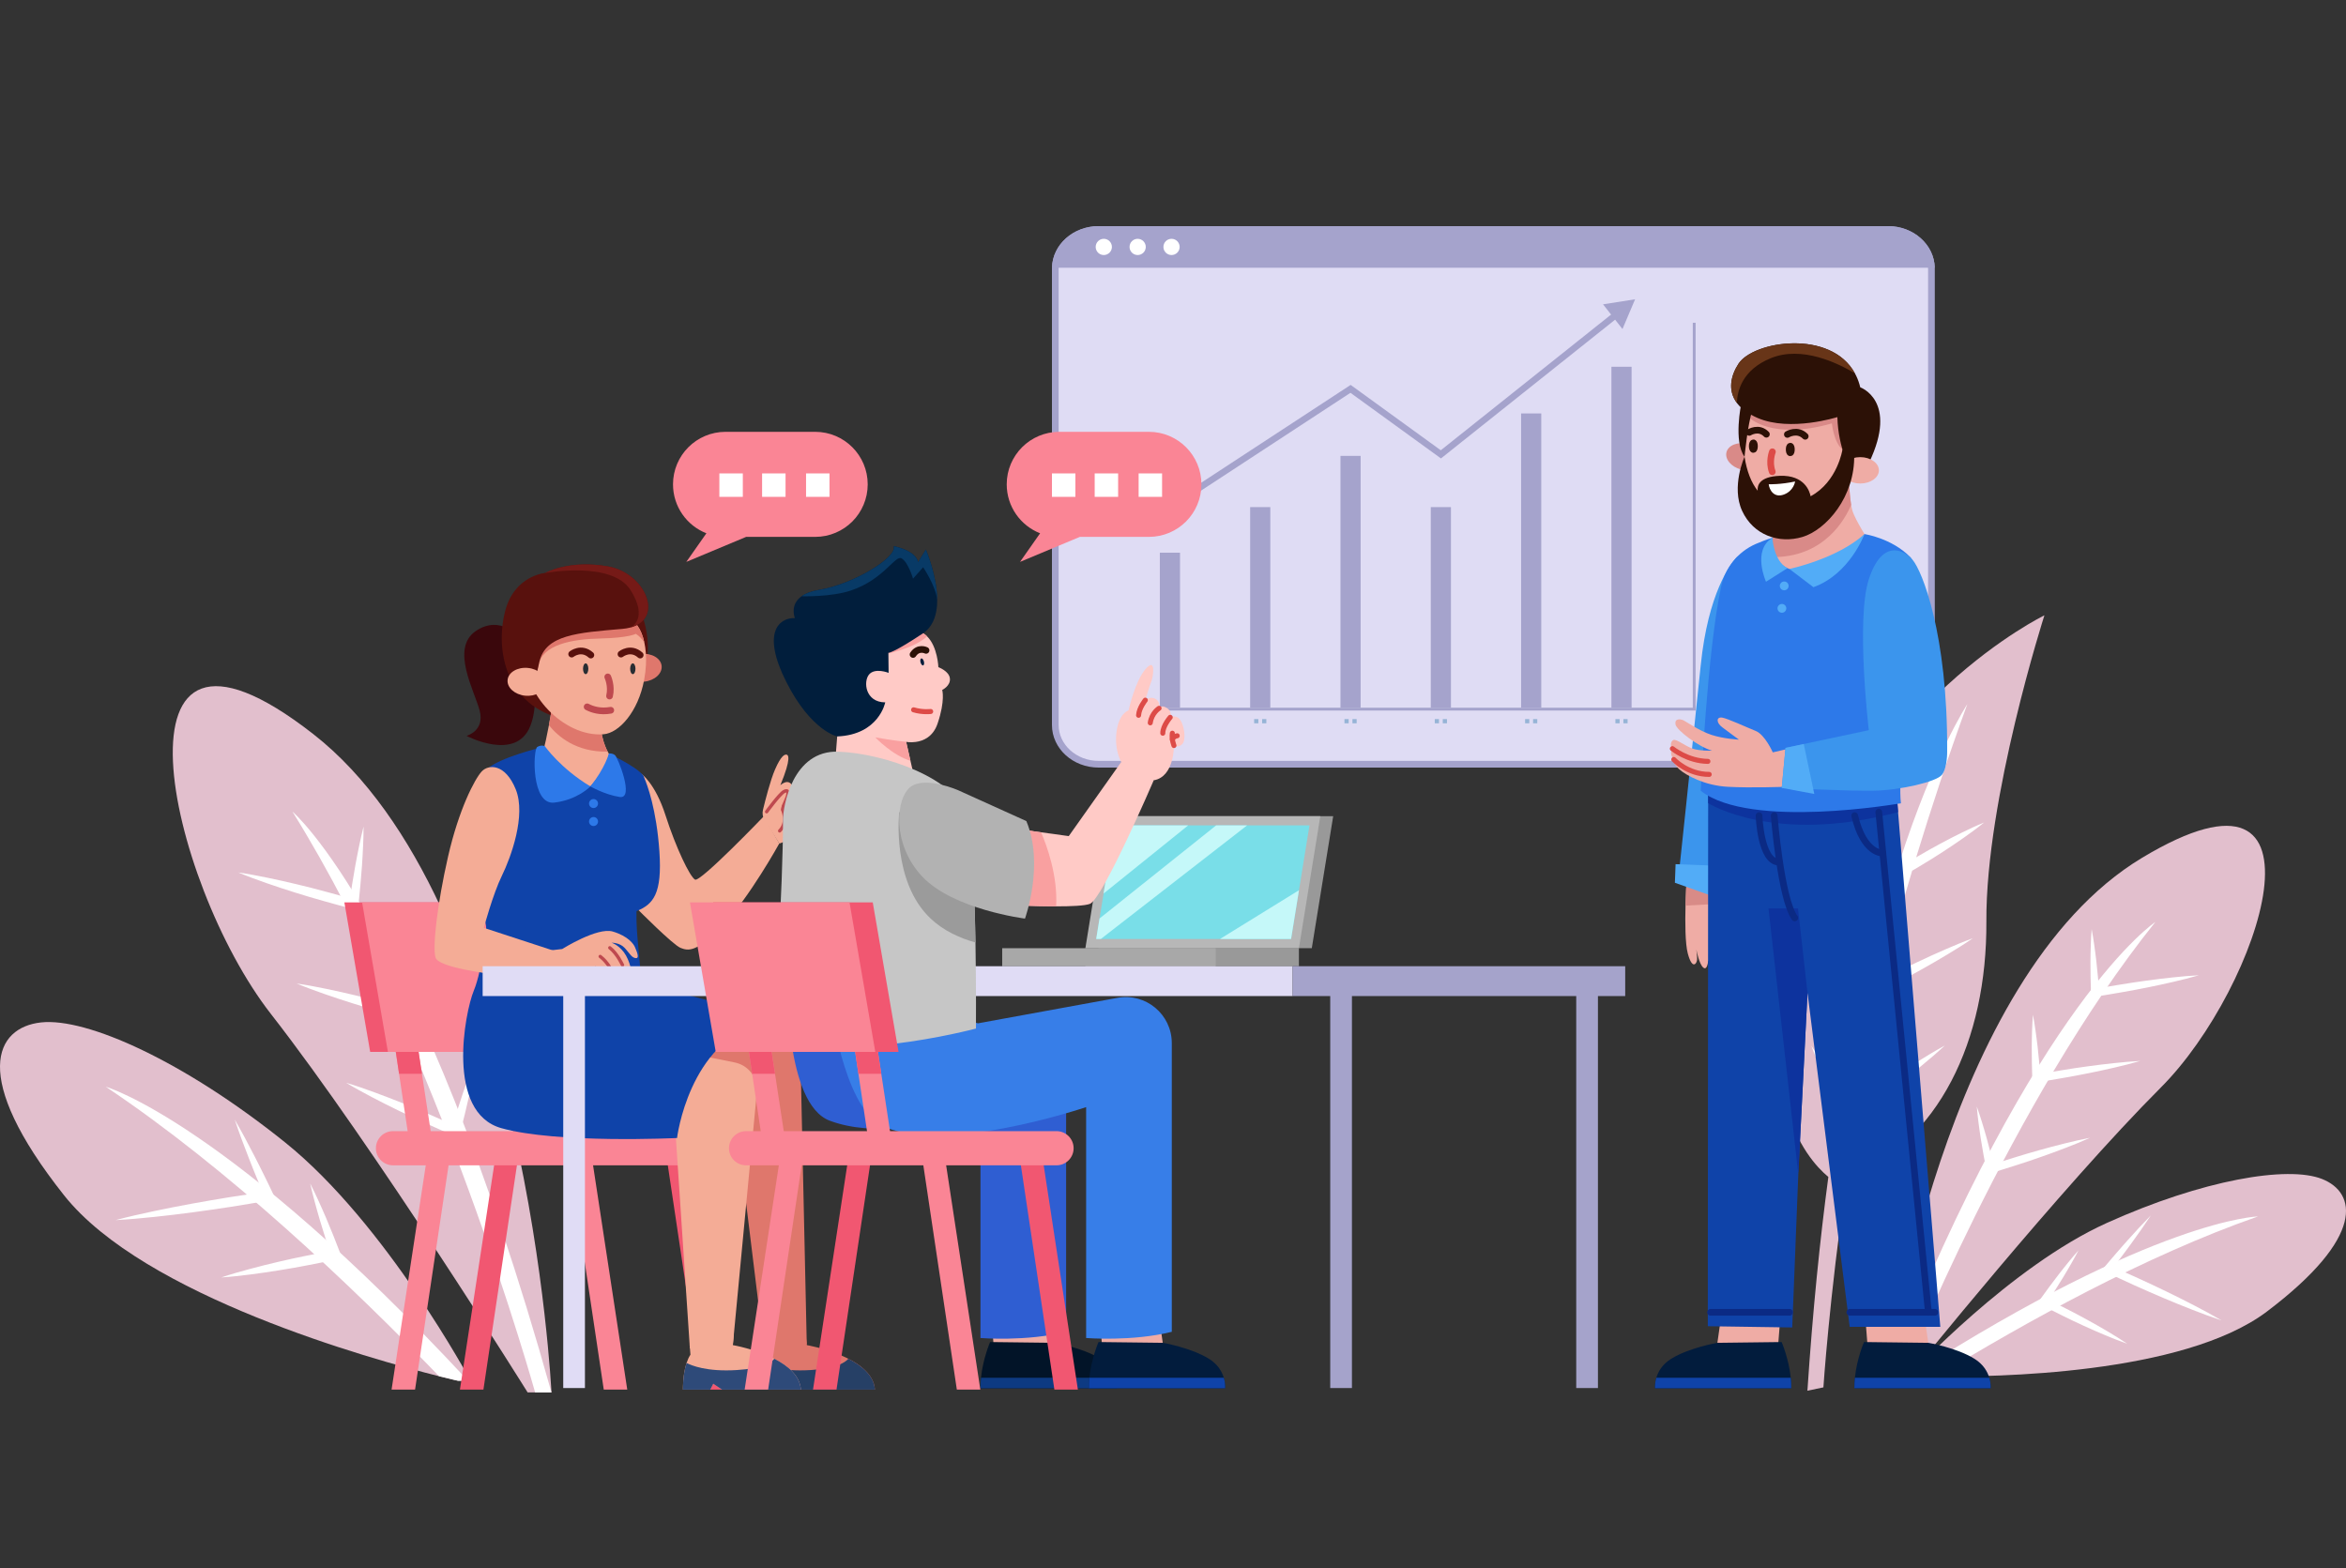 <svg width="350" height="234" viewBox="0 0 350 234" fill="none" xmlns="http://www.w3.org/2000/svg">
<rect x="0" y="0" width="350" height="234" fill="#333333" stroke="none"/>
<g clip-path="url(#clip0_53367_7425)">
<path d="M82.272 207.743C82.272 207.743 78.718 134.496 46.733 109.519C14.749 84.543 25.015 131.532 40.415 151.276C55.815 171.019 78.718 207.743 78.718 207.743H82.272Z" fill="#E2BFCD"/>
<path d="M43.62 121.074C43.62 121.074 62.504 137.131 82.272 207.743H79.836C79.836 207.743 65.464 156.178 43.62 121.074Z" fill="white"/>
<path d="M54.241 123.318C54.001 124.271 53.78 125.226 53.586 126.185C53.378 127.142 53.208 128.104 53.022 129.063C52.677 130.986 52.37 132.913 52.089 134.844L52.969 134.257C51.535 133.852 50.108 133.422 48.665 133.051L46.505 132.479L44.334 131.944C42.884 131.599 41.43 131.264 39.967 130.967C38.505 130.665 37.037 130.384 35.55 130.17C36.936 130.749 38.34 131.262 39.75 131.754C41.158 132.25 42.577 132.708 43.999 133.157L46.136 133.812L48.284 134.43C49.713 134.852 51.158 135.215 52.597 135.604L53.391 135.819L53.476 135.018C53.682 133.078 53.86 131.134 54.002 129.186C54.059 128.21 54.132 127.236 54.167 126.258C54.216 125.281 54.238 124.301 54.241 123.318Z" fill="white"/>
<path d="M62.946 139.883C62.706 140.836 62.485 141.791 62.29 142.75C62.083 143.707 61.912 144.668 61.726 145.628C61.381 147.551 61.074 149.478 60.794 151.408L61.673 150.822C60.239 150.417 58.812 149.986 57.369 149.616L55.209 149.044L53.038 148.509C51.588 148.163 50.135 147.829 48.671 147.532C47.209 147.23 45.741 146.949 44.254 146.735C45.64 147.314 47.044 147.827 48.454 148.318C49.862 148.815 51.281 149.273 52.703 149.721L54.841 150.376L56.988 150.995C58.417 151.417 59.862 151.78 61.301 152.169L62.096 152.384L62.18 151.582C62.386 149.642 62.565 147.699 62.706 145.751C62.763 144.775 62.836 143.801 62.871 142.823C62.921 141.846 62.943 140.865 62.946 139.883Z" fill="white"/>
<path d="M71.136 157.517C70.759 158.425 70.4 159.337 70.067 160.256C69.721 161.172 69.411 162.098 69.085 163.02C68.462 164.871 67.874 166.732 67.313 168.6L68.269 168.149C66.91 167.538 65.562 166.903 64.189 166.323L62.136 165.439L60.068 164.591C58.684 164.036 57.296 163.491 55.892 162.982C54.49 162.469 53.08 161.975 51.641 161.544C52.926 162.321 54.24 163.034 55.561 163.728C56.881 164.426 58.218 165.089 59.558 165.742L61.576 166.704L63.609 167.631C64.96 168.259 66.337 168.831 67.702 169.427L68.456 169.757L68.658 168.976C69.147 167.087 69.609 165.191 70.036 163.285C70.235 162.328 70.451 161.376 70.63 160.413C70.823 159.455 70.989 158.489 71.136 157.517Z" fill="white"/>
<path d="M9.534 178.308C21.469 193.387 55.469 202.813 65.502 205.327C67.292 205.773 68.321 206.001 68.321 206.001H70.198C70.198 206.001 57.657 182.602 42.554 170.458C27.451 158.32 12.94 151.804 6.128 152.542C-0.683 153.283 -4.535 160.537 9.534 178.308Z" fill="#E2BFCD"/>
<path d="M15.778 162.133C34.093 174.383 52.398 191.766 65.502 205.327C67.292 205.773 68.321 206.001 68.321 206.001H69.825C33.913 167.348 15.778 162.133 15.778 162.133Z" fill="white"/>
<path d="M35.022 167.045C35.685 169.027 36.411 170.981 37.174 172.918C37.544 173.891 37.947 174.85 38.335 175.816C38.72 176.783 39.139 177.734 39.54 178.694L40.044 177.762C38.128 178.012 36.221 178.318 34.311 178.608C32.406 178.925 30.498 179.23 28.599 179.588C27.648 179.756 26.699 179.935 25.751 180.128C24.803 180.313 23.855 180.501 22.91 180.708C21.017 181.106 19.13 181.538 17.253 182.036C19.192 181.931 21.121 181.761 23.044 181.556C24.006 181.461 24.966 181.349 25.926 181.232C26.887 181.123 27.845 181.001 28.802 180.868C30.718 180.623 32.627 180.325 34.538 180.04C36.444 179.727 38.352 179.431 40.253 179.078L41.129 178.915L40.757 178.146C40.304 177.21 39.869 176.265 39.398 175.337C38.932 174.407 38.481 173.469 37.997 172.547C37.05 170.693 36.069 168.854 35.022 167.045Z" fill="white"/>
<path d="M46.276 176.571C46.484 177.498 46.708 178.418 46.958 179.329C47.196 180.245 47.468 181.148 47.726 182.056L48.561 184.759L49.446 187.444L49.967 186.523C48.541 186.798 47.11 187.043 45.691 187.352L43.559 187.797L41.434 188.281C40.02 188.615 38.608 188.96 37.203 189.344C35.798 189.722 34.397 190.122 33.01 190.59C34.471 190.495 35.919 190.331 37.362 190.146C38.807 189.965 40.244 189.747 41.679 189.518L43.827 189.156L45.969 188.756C47.398 188.501 48.816 188.183 50.238 187.894L51.055 187.728L50.76 186.972L49.731 184.339L48.652 181.723C48.273 180.859 47.907 179.989 47.507 179.132C47.119 178.27 46.706 177.418 46.276 176.571Z" fill="white"/>
<path d="M305.007 91.806C305.007 91.806 278.619 104.559 268.717 136.393C260.587 162.527 269.367 172.768 272.772 175.597C271.528 184.883 270.448 195.458 269.649 207.49L272.034 206.99C272.034 206.99 272.89 193.88 275.476 175.93C289.263 170.381 296.449 155.254 296.348 137.497C296.242 119.118 305.007 91.806 305.007 91.806Z" fill="#E2BFCD"/>
<path d="M282.75 146.762L284.725 145.716L286.682 144.636C287.982 143.906 289.276 143.165 290.553 142.39C291.832 141.62 293.101 140.83 294.338 139.979C292.927 140.493 291.548 141.07 290.179 141.665C288.808 142.256 287.454 142.882 286.106 143.517L284.091 144.487L282.094 145.49C281.631 145.718 281.175 145.958 280.718 146.196C282.021 141.19 283.535 135.719 285.274 129.909C285.776 129.617 286.278 129.323 286.773 129.014L288.351 128.05L289.913 127.053C290.95 126.377 291.982 125.69 292.998 124.969C294.016 124.252 295.025 123.516 296.007 122.717C294.87 123.175 293.763 123.695 292.664 124.234C291.563 124.769 290.478 125.339 289.398 125.919L287.785 126.805L286.188 127.726C286.084 127.784 285.982 127.848 285.877 127.908C288.069 120.702 290.602 113.008 293.506 105.051C293.506 105.051 288.479 112.701 283.363 128.668C282.891 127.288 282.41 125.91 281.909 124.54C281.564 123.63 281.231 122.716 280.869 121.812C280.518 120.905 280.146 120.005 279.76 119.111C279.964 120.073 280.183 121.031 280.423 121.981C280.652 122.934 280.91 123.877 281.156 124.824C281.669 126.711 282.21 128.587 282.772 130.455L282.787 130.504C281.344 135.187 279.907 140.531 278.59 146.557C278.079 145.193 277.558 143.833 277.012 142.481C276.632 141.581 276.268 140.674 275.869 139.78C275.482 138.882 275.07 137.992 274.639 137.109C274.844 138.07 275.067 139.025 275.315 139.971C275.55 140.921 275.822 141.86 276.077 142.803C276.616 144.68 277.189 146.546 277.789 148.402L278.036 149.169C277.062 153.9 276.166 159.025 275.395 164.552C274.735 163.366 274.068 162.184 273.379 161.013C272.871 160.178 272.378 159.335 271.851 158.51C271.336 157.678 270.798 156.859 270.243 156.049C270.587 156.969 270.947 157.881 271.332 158.78C271.704 159.685 272.111 160.574 272.503 161.469C273.311 163.247 274.153 165.008 275.019 166.756L275.081 166.881C274.68 169.962 274.317 173.158 274.003 176.48C274.003 176.48 274.558 173.085 275.785 167.188L276.047 167.001C277.261 166.137 278.491 165.295 279.684 164.403L281.484 163.078L283.262 161.722C284.44 160.808 285.611 159.885 286.761 158.931C287.912 157.981 289.051 157.013 290.15 155.989C288.83 156.706 287.551 157.478 286.284 158.269C285.014 159.055 283.768 159.873 282.527 160.7L280.677 161.955L278.849 163.241C277.959 163.858 277.088 164.5 276.217 165.142C277.196 160.56 278.523 154.757 280.239 148.055C281.08 147.634 281.921 147.209 282.75 146.762Z" fill="white"/>
<path d="M281.797 204.957C281.797 204.957 289.756 145.909 319.576 127.981C349.395 110.053 337.254 147.361 322.387 162.242C307.521 177.122 284.927 205.212 284.927 205.212L281.797 204.957Z" fill="#E2BFCD"/>
<path d="M321.556 137.56C321.556 137.56 303.864 149.206 281.797 204.957L283.942 205.132C283.942 205.132 300.001 164.415 321.556 137.56Z" fill="white"/>
<path d="M312.053 138.615C312.201 139.404 312.333 140.193 312.441 140.984C312.561 141.773 312.647 142.564 312.748 143.354C312.925 144.936 313.069 146.518 313.188 148.101L312.452 147.563C313.742 147.338 315.027 147.092 316.323 146.895L318.263 146.587L320.21 146.309C321.51 146.134 322.812 145.967 324.121 145.831C325.429 145.692 326.741 145.57 328.064 145.503C326.805 145.873 325.535 146.187 324.261 146.484C322.987 146.784 321.707 147.054 320.425 147.315L318.499 147.692L316.567 148.039C315.28 148.278 313.983 148.468 312.69 148.68L311.976 148.797L311.954 148.142C311.901 146.557 311.872 144.971 311.875 143.383C311.89 142.589 311.89 141.795 311.924 141.001C311.946 140.206 311.991 139.411 312.053 138.615Z" fill="white"/>
<path d="M303.294 151.402C303.442 152.191 303.574 152.98 303.681 153.77C303.801 154.56 303.888 155.35 303.989 156.141C304.165 157.722 304.309 159.305 304.429 160.888L303.693 160.349C304.982 160.125 306.267 159.878 307.563 159.682L309.504 159.373L311.451 159.095C312.751 158.92 314.053 158.753 315.362 158.618C316.67 158.478 317.982 158.356 319.305 158.289C318.046 158.659 316.776 158.973 315.502 159.27C314.229 159.571 312.948 159.841 311.666 160.101L309.74 160.478L307.808 160.825C306.521 161.065 305.224 161.255 303.931 161.466L303.217 161.584L303.195 160.929C303.142 159.343 303.113 157.757 303.116 156.169C303.13 155.375 303.13 154.582 303.163 153.787C303.186 152.993 303.232 152.198 303.294 151.402Z" fill="white"/>
<path d="M294.917 165.092C295.19 165.854 295.446 166.617 295.679 167.386C295.924 168.152 296.135 168.925 296.361 169.694C296.788 171.237 297.183 172.786 297.555 174.339L296.742 173.906C297.979 173.509 299.208 173.091 300.456 172.72L302.322 172.152L304.2 171.613C305.456 171.263 306.714 170.922 307.984 170.61C309.253 170.295 310.529 169.997 311.824 169.751C310.641 170.288 309.437 170.771 308.226 171.238C307.017 171.708 305.797 172.149 304.573 172.581L302.732 173.216L300.88 173.821C299.648 174.232 298.399 174.597 297.157 174.981L296.471 175.194L296.344 174.548C296.038 172.984 295.756 171.416 295.505 169.842C295.393 169.053 295.266 168.266 295.172 167.474C295.065 166.683 294.983 165.889 294.917 165.092Z" fill="white"/>
<path d="M338.22 195.663C325.706 205.134 297.299 205.463 288.974 205.347C287.489 205.325 286.642 205.289 286.642 205.289L285.185 204.894C285.185 204.894 299.965 188.936 314.302 182.466C328.637 175.999 341.3 173.877 346.424 175.899C351.548 177.924 352.97 184.501 338.22 195.663Z" fill="#E2BFCD"/>
<path d="M336.869 181.49C320.018 187.368 302.066 197.329 288.974 205.347C287.489 205.325 286.642 205.289 286.642 205.289L285.476 204.972C321.676 181.814 336.869 181.49 336.869 181.49Z" fill="white"/>
<path d="M320.881 181.339C319.939 182.776 318.954 184.175 317.944 185.554C317.447 186.25 316.927 186.927 316.417 187.613C315.911 188.301 315.38 188.969 314.861 189.647L314.672 188.8C316.104 189.402 317.517 190.048 318.936 190.681C320.345 191.334 321.759 191.979 323.155 192.663C323.856 192.997 324.554 193.34 325.247 193.692C325.943 194.039 326.638 194.389 327.326 194.752C328.708 195.467 330.079 196.208 331.427 197C329.946 196.508 328.486 195.966 327.039 195.398C326.313 195.12 325.593 194.828 324.874 194.533C324.152 194.244 323.435 193.945 322.722 193.638C321.288 193.039 319.872 192.401 318.452 191.771C317.041 191.12 315.624 190.483 314.226 189.802L313.582 189.488L314.037 188.955C314.59 188.306 315.132 187.647 315.697 187.008C316.26 186.367 316.812 185.717 317.386 185.085C318.52 183.812 319.679 182.557 320.881 181.339Z" fill="white"/>
<path d="M310.096 186.541C309.735 187.233 309.362 187.918 308.971 188.589C308.589 189.267 308.183 189.927 307.786 190.595L306.555 192.568L305.289 194.516L305.083 193.674C306.13 194.192 307.187 194.689 308.221 195.233L309.779 196.037L311.322 196.869C312.347 197.432 313.368 198.005 314.374 198.605C315.382 199.202 316.383 199.815 317.358 200.48C316.245 200.096 315.157 199.66 314.078 199.209C312.996 198.762 311.929 198.286 310.866 197.801L309.277 197.06L307.702 196.291C306.649 195.787 305.618 195.236 304.577 194.706L303.979 194.403L304.371 193.864L305.737 191.988L307.139 190.136C307.62 189.529 308.091 188.915 308.587 188.317C309.075 187.713 309.579 187.123 310.096 186.541Z" fill="white"/>
<path d="M157.442 39.996L157.444 39.975L157.445 39.954C157.515 36.827 160.341 34.237 163.907 34.237H281.684C285.25 34.237 288.076 36.827 288.146 39.954L288.147 39.974L288.149 39.995C288.15 40.008 288.151 40.029 288.151 40.083V108.175C288.151 111.358 285.3 114.021 281.684 114.021H163.907C160.291 114.021 157.44 111.358 157.44 108.175V40.083C157.44 40.028 157.441 40.008 157.442 39.996Z" fill="#DFDCF4" stroke="#A5A3CC"/>
<path d="M176.045 82.461H173.036V105.589H176.045V82.461Z" fill="#A5A3CC"/>
<path d="M252.546 48.153V105.589H168.69V106.011H252.546H252.968V48.153H252.546Z" fill="#A5A3CC"/>
<path d="M243.417 54.719H240.408V105.589H243.417V54.719Z" fill="#A5A3CC"/>
<path d="M229.942 61.684H226.933V105.588H229.942V61.684Z" fill="#A5A3CC"/>
<path d="M216.468 75.658H213.459V105.589H216.468V75.658Z" fill="#A5A3CC"/>
<path d="M202.994 68.016H199.985V105.589H202.994V68.016Z" fill="#A5A3CC"/>
<path d="M189.519 75.658H186.51V105.589H189.519V75.658Z" fill="#A5A3CC"/>
<path d="M174.806 76.064L174.274 75.252L201.504 57.427L214.95 67.178L241.61 45.935L242.215 46.694L214.977 68.397L201.475 58.606L174.806 76.064Z" fill="#A5A3CC"/>
<path d="M239.158 45.405L242.057 49.089L243.941 44.651L239.158 45.405Z" fill="#A5A3CC"/>
<path d="M187.733 107.286H187.106V107.913H187.733V107.286Z" fill="#96B4D6"/>
<path d="M188.924 107.286H188.297V107.913H188.924V107.286Z" fill="#96B4D6"/>
<path d="M201.208 107.286H200.58V107.913H201.208V107.286Z" fill="#96B4D6"/>
<path d="M202.398 107.286H201.771V107.913H202.398V107.286Z" fill="#96B4D6"/>
<path d="M214.682 107.286H214.054V107.913H214.682V107.286Z" fill="#96B4D6"/>
<path d="M215.873 107.286H215.245V107.913H215.873V107.286Z" fill="#96B4D6"/>
<path d="M228.156 107.286H227.529V107.913H228.156V107.286Z" fill="#96B4D6"/>
<path d="M229.347 107.286H228.72V107.913H229.347V107.286Z" fill="#96B4D6"/>
<path d="M241.631 107.286H241.003V107.913H241.631V107.286Z" fill="#96B4D6"/>
<path d="M242.822 107.286H242.194V107.913H242.822V107.286Z" fill="#96B4D6"/>
<path d="M288.646 39.943H156.945C157.022 36.503 160.113 33.737 163.907 33.737H281.684C285.478 33.737 288.568 36.503 288.646 39.943Z" fill="#A5A3CC"/>
<path d="M165.885 36.84C165.885 37.509 165.343 38.05 164.675 38.05C164.006 38.05 163.465 37.509 163.465 36.84C163.465 36.172 164.006 35.63 164.675 35.63C165.343 35.63 165.885 36.172 165.885 36.84Z" fill="white"/>
<path d="M170.938 36.84C170.938 37.509 170.396 38.05 169.728 38.05C169.06 38.05 168.518 37.509 168.518 36.84C168.518 36.172 169.06 35.63 169.728 35.63C170.396 35.63 170.938 36.172 170.938 36.84Z" fill="white"/>
<path d="M175.991 36.84C175.991 37.509 175.449 38.05 174.781 38.05C174.113 38.05 173.571 37.509 173.571 36.84C173.571 36.172 174.113 35.63 174.781 35.63C175.449 35.63 175.991 36.172 175.991 36.84Z" fill="white"/>
<path d="M279.085 81.156C279.085 81.156 272.982 88.636 267.711 86.737C265.376 85.895 264.49 84.453 264.222 83.111C263.893 81.421 264.545 79.883 264.545 79.883L265.912 79.467L267.255 75.902L273.745 71.747C274.37 71.901 275.164 72.121 275.861 72.317C275.93 73.282 276.032 74.443 276.173 75.319C276.225 75.627 276.28 75.902 276.342 76.122C276.761 77.615 279.085 81.156 279.085 81.156Z" fill="#EFACA5"/>
<path d="M276.173 75.318C275.332 77.344 272.179 83.279 264.222 83.11C263.893 81.42 264.545 79.882 264.545 79.882L265.912 79.466L267.255 75.902L273.745 71.746C274.37 71.9 275.164 72.121 275.861 72.316C275.93 73.282 276.032 74.443 276.173 75.318Z" fill="#D98A88"/>
<path d="M262.964 68.819C262.701 69.873 261.281 70.427 259.792 70.055C258.304 69.684 257.31 68.528 257.573 67.473C257.837 66.418 259.257 65.865 260.746 66.236C262.235 66.608 263.228 67.764 262.964 68.819Z" fill="#D98A88"/>
<path d="M277.522 67.45C277.266 72.762 272.418 77.047 267.596 77.023C262.773 76.998 260.029 72.671 260.285 67.36C260.542 62.048 260.269 57.787 269.254 57.787C274.076 57.787 277.778 62.138 277.522 67.45Z" fill="#EFACA5"/>
<path d="M264.422 67.405C264.422 67.405 263.848 68.9 264.403 70.381" stroke="#DD4B47" stroke-miterlimit="10" stroke-linecap="round"/>
<path d="M267.254 67.062C267.254 67.337 267.181 67.56 267.092 67.56C267.003 67.56 266.93 67.338 266.93 67.062C266.93 66.787 267.002 66.564 267.092 66.564C267.181 66.564 267.254 66.787 267.254 67.062Z" stroke="#2C1106" stroke-miterlimit="10" stroke-linecap="round"/>
<path d="M261.746 66.564C261.746 66.839 261.674 67.062 261.584 67.062C261.495 67.062 261.422 66.839 261.422 66.564C261.422 66.29 261.495 66.067 261.584 66.067C261.674 66.067 261.746 66.29 261.746 66.564Z" stroke="#2C1106" stroke-miterlimit="10" stroke-linecap="round"/>
<path d="M260.888 62.242C260.888 62.242 264.222 65.761 273.297 63.168C273.297 63.168 273.587 66.024 274.878 67.062C276.168 68.099 279.56 60.931 274.878 59.792C270.195 58.654 266.513 58.723 265.957 58.792C265.402 58.861 264.219 59 263.526 59.278C262.832 59.556 260.477 61.403 260.477 61.403L260.888 62.242Z" fill="#D98A88"/>
<path d="M259.776 60.251C259.776 60.251 258.587 65.854 260.269 68.146C260.269 68.146 260.702 63.492 261.443 61.131C262.184 58.769 259.776 60.251 259.776 60.251Z" fill="#2C1106"/>
<path d="M278.854 69.007L276.096 69.972C276.096 69.972 274.257 67.09 274.118 62.23C274.118 62.23 267.104 64.456 262.244 62.37C260.798 61.75 259.816 61.006 259.192 60.206C259.171 60.18 259.15 60.149 259.13 60.123C257.714 58.238 258.226 56.027 259.362 54.276C261.583 50.847 273.142 49.081 276.742 55.712C276.803 55.826 276.86 55.94 276.917 56.053C277.175 56.58 277.382 57.158 277.532 57.788C277.532 57.788 283.254 59.787 278.854 69.007Z" fill="#2C1106"/>
<path d="M276.742 55.712C274.231 54.189 268.814 51.529 264.16 53.45C259.961 55.18 259.181 58.264 259.13 60.123C257.714 58.238 258.226 56.027 259.362 54.276C261.583 50.847 273.142 49.081 276.742 55.712Z" fill="#683518"/>
<path d="M280.313 70.171C280.313 71.258 279.069 72.139 277.535 72.139C276 72.139 274.757 71.258 274.757 70.171C274.757 69.085 276.001 68.203 277.535 68.203C279.069 68.203 280.313 69.084 280.313 70.171Z" fill="#EFACA5"/>
<path d="M260.974 64.509C260.974 64.509 262.393 63.606 263.526 64.787" stroke="#2C1106" stroke-miterlimit="10" stroke-linecap="round"/>
<path d="M266.659 64.813C266.659 64.813 268.138 63.91 269.321 65.091" stroke="#2C1106" stroke-miterlimit="10" stroke-linecap="round"/>
<path d="M276.627 67.797L274.878 67.062C274.878 67.062 274.154 71.875 270.124 74.041C269.994 73.358 269.262 70.849 265.528 70.991C262.455 71.107 262.15 72.449 262.229 73.213C261.28 72.026 260.606 70.323 260.267 68.147C260.267 68.147 258.244 72.615 259.91 76.224C261.579 79.837 265.384 81.156 268.897 80.115C272.413 79.075 276.793 74.129 276.627 67.797Z" fill="#2C1106"/>
<path d="M263.875 72.253C263.875 72.253 265.681 72.299 267.811 71.836C267.811 71.836 267.626 73.225 266.144 73.781C264.662 74.337 263.968 73.087 263.875 72.253Z" fill="white"/>
<path d="M255.847 143.505C255.479 144.38 254.848 143.323 254.848 143.323C254.848 143.323 254.717 144.916 254.085 144.336C253.505 143.801 253.13 141.946 253.076 141.661C253.096 141.829 253.192 142.536 253.192 143.09C253.192 143.725 252.492 144.837 251.802 142.255C251.406 140.775 251.396 137.578 251.462 135.112C251.506 133.271 251.595 131.839 251.595 131.839L255.116 132.018L255.391 132.032C255.39 132.031 256.214 142.629 255.847 143.505Z" fill="#EFACA5"/>
<path d="M255.555 134.892L251.461 135.112C251.506 133.271 251.595 131.839 251.595 131.839L255.115 132.017C255.325 133.374 255.555 134.892 255.555 134.892Z" fill="#D88B87"/>
<path d="M259.251 82.982C259.251 82.982 259.173 83.053 259.034 83.206C258.151 84.182 254.831 88.498 253.734 99.239C252.465 111.672 250.323 131.745 250.323 131.745L255.787 133.504L259.251 82.982Z" fill="#3B95ED"/>
<path d="M249.877 131.706L249.981 128.93L257.591 129.227L255.53 133.715L249.877 131.706Z" fill="#52ACF7"/>
<path d="M278.321 197.01L278.598 200.483H287.697L287.141 196.594L278.321 197.01Z" fill="#EFACA5"/>
<path d="M296.982 207.127H276.655C276.648 206.598 276.676 206.069 276.731 205.554C277.026 202.69 278.09 200.228 278.09 200.228L287.696 200.345C287.696 200.345 291.889 201.063 294.574 202.728C295.917 203.563 296.518 204.665 296.786 205.554C297.051 206.444 296.982 207.127 296.982 207.127Z" fill="#021C3D"/>
<path d="M296.982 207.127H276.655C276.648 206.598 276.676 206.069 276.731 205.554H296.787C297.051 206.444 296.982 207.127 296.982 207.127Z" fill="#0F43A9"/>
<path d="M265.573 197.01L265.296 200.483H256.197L256.753 196.594L265.573 197.01Z" fill="#EFACA5"/>
<path d="M246.912 207.127H267.239C267.246 206.598 267.219 206.069 267.164 205.554C266.868 202.69 265.804 200.228 265.804 200.228L256.198 200.345C256.198 200.345 252.005 201.063 249.319 202.728C247.977 203.563 247.376 204.665 247.108 205.554C246.843 206.444 246.912 207.127 246.912 207.127Z" fill="#021C3D"/>
<path d="M246.912 207.127H267.239C267.246 206.598 267.219 206.069 267.164 205.554H247.108C246.843 206.444 246.912 207.127 246.912 207.127Z" fill="#0F43A9"/>
<path d="M289.474 197.96H275.954L269.663 148.138L268.3 174.959L267.384 198.053L254.787 197.867L254.844 115.54L282.905 117.473L283.173 121.162L289.474 197.96Z" fill="#0F43A9"/>
<path d="M283.173 121.162C264.625 126.09 254.844 119.826 254.844 119.826V115.54L282.905 117.473L283.173 121.162Z" fill="#0D339E"/>
<path d="M269.663 148.138L268.299 174.958L268.244 174.808L263.845 135.541H268.244L269.663 148.138Z" fill="#0D339E"/>
<path d="M264.69 121.691C264.69 121.691 265.683 134.121 267.76 136.952" stroke="#0B2A84" stroke-miterlimit="10" stroke-linecap="round" stroke-linejoin="round"/>
<path d="M262.432 121.691C262.432 121.691 262.654 128.678 265.433 128.616" stroke="#0B2A84" stroke-miterlimit="10" stroke-linecap="round" stroke-linejoin="round"/>
<path d="M280.297 121.161L287.697 195.791" stroke="#0B2A84" stroke-miterlimit="10" stroke-linecap="round" stroke-linejoin="round"/>
<path d="M280.904 127.276C280.904 127.276 278.054 127.47 276.7 121.691" stroke="#0B2A84" stroke-miterlimit="10" stroke-linecap="round" stroke-linejoin="round"/>
<path d="M275.976 195.791H288.661" stroke="#0B2A84" stroke-miterlimit="10" stroke-linecap="round" stroke-linejoin="round"/>
<path d="M266.983 195.791H255.202" stroke="#0B2A84" stroke-miterlimit="10" stroke-linecap="round" stroke-linejoin="round"/>
<path d="M278.159 79.68C278.159 79.68 282.211 80.278 284.99 83.114C287.768 85.95 282.767 112.899 283.6 119.844C283.6 119.844 261.096 123.81 253.734 117.976C253.734 117.976 254.692 97.19 256.782 87.488C257.388 84.677 259.298 82.315 261.932 81.162C262.693 80.829 263.536 80.504 264.422 80.233C264.422 80.233 263.979 84.596 267.938 85.116C271.897 85.638 277.233 81.626 278.159 79.68Z" fill="#2D79E9"/>
<path d="M266.78 111.72L264.481 112.25C264.481 112.25 263.324 109.611 261.934 109.055C260.545 108.5 257.767 107.203 256.934 107.064C256.1 106.925 255.961 107.759 256.934 108.5C257.906 109.24 259.434 110.352 259.434 110.352C259.434 110.352 257.212 110.244 255.359 109.649C253.507 109.055 251.377 107.527 251.03 107.411C250.683 107.296 249.826 107.157 249.965 108.06C250.104 108.962 253.507 111.463 255.406 111.995C255.406 111.995 253.553 112.065 252.465 111.671C251.377 111.277 250.104 110.236 249.664 110.398C249.224 110.56 249.155 111.37 249.502 111.694C249.502 111.694 248.946 112.389 249.71 113.315C249.71 113.315 249.525 113.894 250.521 114.773C251.516 115.653 254.282 117.204 257.784 117.389C261.287 117.575 266.287 117.389 266.287 117.389L266.78 111.72Z" fill="#EFACA5"/>
<path d="M254.803 113.594C251.782 113.559 249.502 111.695 249.502 111.695" stroke="#DD4B47" stroke-width="0.75" stroke-miterlimit="10" stroke-linecap="round"/>
<path d="M249.71 113.316C249.71 113.316 251.758 115.538 255 115.538" stroke="#DD4B47" stroke-width="0.75" stroke-miterlimit="10" stroke-linecap="round"/>
<path d="M278.806 86.436C280.751 80.463 283.946 81.921 285.335 83.519C286.724 85.116 290.591 94.516 290.498 112.112C290.498 112.112 290.544 114.566 289.711 115.608C288.877 116.65 283.46 117.9 279.57 117.969C275.681 118.039 265.818 117.552 265.818 117.552L266.383 111.58L278.806 108.94C278.806 108.94 276.862 92.41 278.806 86.436Z" fill="#3B95ED"/>
<path d="M266.384 111.58L269.101 111.003L270.673 118.455L265.818 117.552L266.384 111.58Z" fill="#52ACF7"/>
<path d="M278.159 79.68C278.159 79.68 275.991 85.659 270.543 87.604L266.96 84.883C266.96 84.883 274.078 83.393 278.159 79.68Z" fill="#52ACF7"/>
<path d="M266.675 84.768L263.471 86.791C263.471 86.791 261.35 82.111 264.422 80.232C264.422 80.232 264.596 83.718 266.675 84.768Z" fill="#52ACF7"/>
<path d="M266.187 88.069C266.549 88.069 266.843 87.775 266.843 87.412C266.843 87.05 266.549 86.757 266.187 86.757C265.825 86.757 265.531 87.05 265.531 87.412C265.531 87.775 265.825 88.069 266.187 88.069Z" fill="#52ACF7"/>
<path d="M265.843 91.419C266.205 91.419 266.499 91.126 266.499 90.764C266.499 90.401 266.205 90.108 265.843 90.108C265.481 90.108 265.187 90.401 265.187 90.764C265.187 91.126 265.481 91.419 265.843 91.419Z" fill="#52ACF7"/>
<path d="M67.129 172.48L61.923 207.325H58.418L63.73 172.48H67.129Z" fill="#FA8595"/>
<path d="M64.505 170.409H61.062L59.537 160.209L58.974 156.44H62.374L62.949 160.209L64.505 170.409Z" fill="#FA8595"/>
<path d="M80.358 170.409H76.919L75.394 160.209L74.83 156.44H78.23L78.805 160.209L80.358 170.409Z" fill="#FA8595"/>
<path d="M77.327 172.48L72.122 207.325H68.616L73.928 172.48H77.327Z" fill="#F15771"/>
<path d="M99.424 172.48L104.629 207.325H108.135L102.823 172.48H99.424Z" fill="#F15771"/>
<path d="M84.87 172.48L90.075 207.325H93.581L88.269 172.48H84.87Z" fill="#FA8595"/>
<path d="M62.374 156.44L62.949 160.209H59.537L58.974 156.44H62.374Z" fill="#F15771"/>
<path d="M78.805 160.209H75.394L74.83 156.44H78.23L78.805 160.209Z" fill="#F15771"/>
<path d="M75.186 134.638H51.378L55.227 156.941H79.035L75.186 134.638Z" fill="#F15771"/>
<path d="M77.831 134.638H54.023L57.872 156.941H81.68L77.831 134.638Z" fill="#FA8595"/>
<path d="M104.948 173.861H58.63C57.222 173.861 56.081 172.72 56.081 171.312C56.081 169.904 57.222 168.763 58.63 168.763H104.948C106.356 168.763 107.497 169.904 107.497 171.312C107.497 172.72 106.356 173.861 104.948 173.861Z" fill="#FA8595"/>
<path d="M77.78 95.203C77.78 95.203 74.67 91.566 70.939 94.177C67.208 96.787 70.762 102.995 71.561 106.02C72.361 109.046 69.607 109.787 69.607 109.787C69.607 109.787 76.981 113.693 79.112 108.326C81.245 102.958 77.78 95.203 77.78 95.203Z" fill="#3A070C"/>
<path d="M82.958 86.273L81.337 85.491C81.337 85.491 76.744 85.839 75.365 91.173C73.795 97.247 75.651 105.427 84.039 107.253C94.028 109.426 98.613 100.065 95.88 92.003C95.671 91.386 95.482 91.487 95.482 91.487L82.958 86.273Z" fill="#58110D"/>
<path d="M88.135 119.452C90.998 117.89 91.436 114.245 91.436 114.245L90.826 112.42C90.826 112.42 90.762 112.326 90.659 112.137C90.256 111.381 89.264 109.127 89.612 105.646C90.045 101.306 82.58 104.259 82.58 104.259C82.58 104.259 82.27 106.191 81.893 108.196C81.605 109.72 81.279 111.286 81.017 112.072C80.407 113.897 85.271 121.015 88.135 119.452Z" fill="#F4AC96"/>
<path d="M81.893 108.196C83.194 109.819 85.928 112.248 90.659 112.137C90.256 111.381 89.264 109.127 89.612 105.646C90.045 101.306 82.58 104.259 82.58 104.259C82.58 104.259 82.27 106.192 81.893 108.196Z" fill="#DF776C"/>
<path d="M98.71 99.357C98.823 100.5 97.647 101.551 96.085 101.705C94.522 101.86 93.163 101.058 93.051 99.916C92.938 98.773 94.113 97.722 95.676 97.567C97.238 97.413 98.597 98.214 98.71 99.357Z" fill="#DF776C"/>
<path d="M90.013 109.553C92.378 109.381 95.216 106.153 96.096 101.464C96.242 100.692 96.332 99.936 96.367 99.21C96.367 99.21 96.367 99.206 96.371 99.206C96.431 97.979 96.345 96.837 96.126 95.841C95.697 93.857 94.756 92.466 93.464 92.179C87.359 90.826 83.65 91.582 81.452 93.385C79.907 94.652 79.108 96.433 78.743 98.369C77.864 103.057 83.921 109.999 90.013 109.553Z" fill="#F4AC96"/>
<path d="M80.362 99.21C80.894 96.201 85.303 95.347 89.557 95.261C93.812 95.171 94.851 94.566 94.851 94.566C95.344 94.849 95.774 95.334 96.126 95.841C95.697 93.858 94.756 92.467 93.464 92.179C87.359 90.827 83.65 91.583 81.452 93.386C79.615 96.828 80.006 101.241 80.362 99.21Z" fill="#DF776C"/>
<path d="M78.628 101.861L78.672 101.883C78.672 101.883 78.633 101.961 78.628 101.861Z" fill="#58110D"/>
<path d="M94.027 93.628C94.016 93.633 94.01 93.633 94.01 93.633C93.66 93.728 93.276 93.789 92.853 93.828C86.143 94.406 81.396 94.696 80.467 98.746C79.883 101.317 79.783 102.023 79.788 102.196L76.995 100.833C76.995 100.833 75.004 97.648 75.955 91.174C76.683 86.219 81.335 85.493 81.335 85.493L81.341 85.487C81.508 85.393 84.952 83.495 90.716 84.508C96.242 85.482 99.179 92.292 94.027 93.628Z" fill="#58110D"/>
<path d="M75.729 101.445C75.616 102.588 76.792 103.639 78.354 103.793C79.917 103.948 81.276 103.146 81.388 102.004C81.501 100.861 80.325 99.81 78.762 99.655C77.2 99.501 75.842 100.302 75.729 101.445Z" fill="#F4AC96"/>
<path d="M90.673 100.993C90.673 100.993 91.303 102.33 90.939 103.848" stroke="#BE494F" stroke-miterlimit="10" stroke-linecap="round"/>
<path d="M92.646 97.587C92.646 97.587 94.079 96.45 95.51 97.73" stroke="#58110D" stroke-miterlimit="10" stroke-linecap="round"/>
<path d="M85.288 97.587C85.288 97.587 86.72 96.45 88.151 97.73" stroke="#58110D" stroke-miterlimit="10" stroke-linecap="round"/>
<path d="M87.775 99.777C87.775 100.222 87.597 100.582 87.378 100.582C87.158 100.582 86.981 100.221 86.981 99.777C86.981 99.332 87.158 98.972 87.378 98.972C87.597 98.972 87.775 99.332 87.775 99.777Z" fill="#282D33"/>
<path d="M94.807 99.777C94.807 100.222 94.629 100.582 94.41 100.582C94.191 100.582 94.013 100.221 94.013 99.777C94.013 99.332 94.19 98.972 94.41 98.972C94.629 98.972 94.807 99.332 94.807 99.777Z" fill="#282D33"/>
<path d="M87.597 105.459C88.345 105.853 89.547 106.247 91.119 105.968" stroke="#BE494F" stroke-miterlimit="10" stroke-linecap="round"/>
<path d="M94.027 93.628C94.238 93.527 96.742 92.293 94.077 88.047C91.295 83.624 81.336 85.493 81.336 85.493L81.341 85.487C81.508 85.393 84.953 83.495 90.716 84.508C96.242 85.482 99.179 92.292 94.027 93.628Z" fill="#751A17"/>
<path d="M103.278 162.427L109.332 163.375L113.958 201.05L120.36 200.53L119.399 156.711C119.335 154.85 118.064 153.25 116.265 152.767L107.117 150.311L103.278 162.427Z" fill="#DF776C"/>
<path d="M120.194 199.17L120.379 200.687C120.379 200.687 130.198 202.371 130.529 207.325H118.767L117.455 206.45L117.019 207.325H112.939C112.939 207.325 112.866 203.844 114.067 202.059L113.903 200.604L120.194 199.17Z" fill="#DF776C"/>
<path d="M130.529 207.327H118.766L117.453 206.448L117.014 207.327H112.936C112.936 207.327 112.88 205.135 113.476 203.344C114.171 203.716 116.469 204.684 120.959 204.406C124.765 204.178 126.106 203.266 126.568 202.721C128.604 203.766 130.39 205.257 130.529 207.327Z" fill="#264066"/>
<path d="M99.435 169.5H100.817L102.922 201.178L109.333 200.686L112.936 162.683C112.991 160.674 111.593 158.916 109.622 158.517L101.83 156.941L99.435 169.5Z" fill="#F4AC96"/>
<path d="M119.484 207.327H107.722L106.409 206.448L105.969 207.327H101.891C101.891 207.327 101.835 205.135 102.431 203.344C102.581 202.898 102.77 202.47 103.009 202.114L102.887 200.623L109.486 199.093L109.33 200.684C109.33 200.684 112.674 201.258 115.522 202.721C117.559 203.766 119.345 205.257 119.484 207.327Z" fill="#F4AC96"/>
<path d="M119.484 207.328H107.722L106.409 206.449L105.969 207.328H101.891C101.891 207.328 101.835 205.135 102.431 203.344C103.126 203.717 105.424 204.685 109.914 204.407C113.72 204.179 115.061 203.266 115.523 202.721C117.559 203.767 119.345 205.258 119.484 207.328Z" fill="#2E4A79"/>
<path d="M95.666 115.437C95.666 115.437 97.738 116.819 99.292 121.653C100.846 126.488 102.918 130.805 103.695 131.236C104.472 131.668 113.93 121.81 113.93 121.81L116.258 125.847C116.258 125.847 111.81 133.912 107.839 138.056C103.868 142.201 102.659 141.855 101.537 141.423C100.415 140.992 95.151 135.68 95.151 135.68L95.666 115.437Z" fill="#F4AC96"/>
<path d="M114.066 122.341C113.787 121.895 113.7 121.357 113.823 120.845C114.168 119.411 114.929 116.413 115.626 114.808C116.563 112.65 117.084 112.56 117.334 112.586C117.585 112.612 118.13 113.016 116.419 117.156C116.419 117.156 117.662 115.959 118.259 117.352C118.259 117.352 119.425 117.092 119.717 118.457C119.717 118.457 121.091 119.305 120.764 120.962C120.437 122.619 119.406 121.703 119.406 121.703C119.406 121.703 119.929 123.608 118.262 124.748C116.596 125.889 116.258 125.847 116.258 125.847L114.066 122.341Z" fill="#F4AC96"/>
<path d="M114.373 121.107C114.373 121.107 116.285 118.491 116.957 118.103C117.629 117.715 117.759 118.298 117.27 119.346C116.781 120.394 116.75 120.787 116.75 120.787C116.75 120.787 117.653 122.615 116.317 123.966" stroke="#BE494F" stroke-width="0.5" stroke-miterlimit="10" stroke-linecap="round"/>
<path d="M118.458 117.693C118.458 117.693 118.517 120.036 117.822 120.773C117.127 121.51 116.87 120.594 116.895 120.252" stroke="#BE494F" stroke-width="0.5" stroke-miterlimit="10" stroke-linecap="round"/>
<path d="M119.694 118.621C119.694 118.621 119.67 120.599 119.017 121.092C118.363 121.586 117.919 120.904 117.977 120.56" stroke="#BE494F" stroke-width="0.5" stroke-miterlimit="10" stroke-linecap="round"/>
<path d="M98.376 127.041C97.945 120.741 96.558 117.067 96.099 116C96.059 115.852 96.01 115.737 95.947 115.664C94.689 114.188 90.87 112.489 90.87 112.489C90.359 114.942 88.081 117.33 88.081 117.33C84.781 116.505 81.008 111.448 81.008 111.448C81.008 111.448 74.362 113.032 72.626 114.79C70.89 116.547 70.47 143.955 76.327 146.039C82.184 148.123 95.585 146.389 95.585 146.389C95.585 143.35 94.89 139.676 94.956 136.227C94.958 136.131 94.961 136.033 94.963 135.937C97.455 134.92 98.809 133.381 98.376 127.041Z" fill="#0F43A9"/>
<path d="M88.081 117.33C88.081 117.33 86.171 119.336 82.698 119.744C79.225 120.152 79.514 111.831 80.151 111.448C80.788 111.064 81.289 111.334 81.289 111.334C81.289 111.334 83.609 114.639 88.081 117.33Z" fill="#2D79E9"/>
<path d="M88.081 117.33C88.081 117.33 90.206 118.559 92.451 118.907C94.697 119.255 92.161 112.99 91.749 112.663C91.338 112.336 90.844 112.416 90.844 112.416C90.844 112.416 90.28 114.583 88.081 117.33Z" fill="#2D79E9"/>
<path d="M72.584 138.011C72.584 138.011 72.034 144.545 70.684 147.808C69.333 151.071 66.493 165.969 74.778 168.311C83.062 170.652 101.007 169.788 101.007 169.788C101.007 169.788 102.752 155.423 113.682 152.581C114.306 152.418 114.302 151.531 113.679 151.367L95.732 146.661L93.439 139.23L72.584 138.011Z" fill="#0F43A9"/>
<path d="M89.22 119.886C89.22 120.257 88.919 120.557 88.549 120.557C88.179 120.557 87.878 120.257 87.878 119.886C87.878 119.516 88.178 119.216 88.549 119.216C88.92 119.216 89.22 119.516 89.22 119.886Z" fill="#2D79E9"/>
<path d="M89.22 122.568C89.22 122.939 88.919 123.239 88.549 123.239C88.179 123.239 87.878 122.939 87.878 122.568C87.878 122.198 88.178 121.897 88.549 121.897C88.92 121.897 89.22 122.198 89.22 122.568Z" fill="#2D79E9"/>
<path d="M84.236 146.318V146.323C84.136 146.323 84.008 146.318 83.869 146.318L80.041 146.034C77.504 145.811 74.711 145.522 74.026 145.422C72.847 145.255 65.497 144.359 64.99 142.896C64.49 141.438 65.219 134.934 66.843 127.807C68.473 120.679 70.827 116.25 71.84 115.126C72.847 114.002 75.373 113.89 76.942 117.763C78.516 121.636 76.229 127.895 74.883 130.644C73.536 133.392 72.182 138.427 72.182 138.427L82.251 141.722L82.584 141.828L84.236 146.318Z" fill="#F4AC96"/>
<path d="M94.876 142.95C94.257 142.919 93.989 142.296 93.219 141.45C92.449 140.609 91.243 140.655 91.243 140.655C91.243 140.655 92.19 140.908 93.072 142.068C93.953 143.233 94.51 145.529 93.978 145.518C93.452 145.508 92.778 144.566 92.778 144.566C92.92 145.042 92.894 146.218 92.337 146.162C91.78 146.106 91.394 145.381 91.394 145.381C91.521 145.919 91.207 146.876 90.569 146.354C89.93 145.828 88.816 144.151 88.816 144.151C87.296 145.645 85.163 146.334 85.163 146.334H84.225L80.74 146.076L80.567 141.977L83.846 141.592L83.881 141.587C83.881 141.587 89.11 138.294 91.425 138.983C93.741 139.672 94.552 140.878 94.724 141.304C94.891 141.729 95.499 142.98 94.876 142.95Z" fill="#F4AC96"/>
<path d="M91.194 144.731C91.194 144.731 90.666 143.568 89.545 142.701" stroke="#BE494F" stroke-width="0.5" stroke-miterlimit="10" stroke-linecap="round"/>
<path d="M92.871 143.984C92.871 143.984 92.098 142.274 90.978 141.407" stroke="#BE494F" stroke-width="0.5" stroke-miterlimit="10" stroke-linecap="round"/>
<path d="M198.9 121.768H167.043L163.849 141.468H195.707L198.9 121.768Z" fill="#999999"/>
<path d="M193.784 141.469H161.927V144.156H193.784V141.469Z" fill="#999999"/>
<path d="M196.978 121.768H165.121L161.927 141.468H193.785L196.978 121.768Z" fill="#B7B7B7"/>
<path d="M195.361 123.142L193.795 132.819L192.614 140.095H163.541L164.038 137.037L164.642 133.315L166.288 123.142H195.361Z" fill="#79DEE8"/>
<path d="M177.27 123.142L164.642 133.315L166.288 123.142H177.27Z" fill="#C5F8F9"/>
<path d="M186.059 123.142L164.23 140.095H163.541L164.038 137.037L181.44 123.142H186.059Z" fill="#C5F8F9"/>
<path d="M193.795 132.819L192.614 140.095H182.006L193.795 132.819Z" fill="#C5F8F9"/>
<path d="M181.375 141.469H149.518V144.156H181.375V141.469Z" fill="#A8A8A8"/>
<path d="M84.029 207.091H87.267L87.267 146.96H84.029L84.029 207.091Z" fill="#E0DCF5"/>
<path d="M235.159 207.091H238.397V146.96H235.159V207.091Z" fill="#A5A3CB"/>
<path d="M72.006 148.609L192.858 148.609V144.156L72.006 144.156V148.609Z" fill="#E0DCF5"/>
<path d="M192.858 148.609H242.465V144.156H192.858V148.609Z" fill="#A5A3CB"/>
<path d="M198.457 207.091H201.695V146.96H198.457V207.091Z" fill="#A5A3CB"/>
<path d="M140.568 102.936C140.568 102.936 141.049 104.509 139.881 107.944C139.208 109.942 137.742 110.544 136.626 110.694C135.812 110.808 135.19 110.684 135.19 110.684L135.832 113.507L136.265 115.396L124.606 113.634L124.902 109.877C123.119 101.824 128.075 97.085 132.316 95.135C134.339 94.204 136.2 93.908 137.089 94.19C137.577 94.344 137.982 94.609 138.319 94.948C139.891 96.504 139.995 99.54 139.995 99.54C139.995 99.54 141.598 100.113 141.715 101.223C141.835 102.332 140.568 102.936 140.568 102.936Z" fill="#FFCAC6"/>
<path d="M138.848 106.152C138.848 106.152 137.645 106.304 136.298 105.903" stroke="#DD4B47" stroke-width="0.75" stroke-miterlimit="10" stroke-linecap="round"/>
<path d="M138.157 97.032C138.157 97.032 137.005 96.455 136.219 97.645" stroke="#2C1106" stroke-miterlimit="10" stroke-linecap="round"/>
<path d="M137.837 98.688C137.914 98.975 137.864 99.237 137.725 99.275C137.586 99.312 137.411 99.109 137.334 98.822C137.257 98.535 137.308 98.272 137.447 98.234C137.586 98.198 137.76 98.4 137.837 98.688Z" fill="#011E3C"/>
<path d="M135.19 110.684L135.833 113.506C133.104 112.686 130.591 110.014 130.591 110.014C133.134 110.477 135.19 110.684 135.19 110.684Z" fill="#F9A0A0"/>
<path d="M138.319 94.948C136.224 96.851 131.849 97.644 131.849 97.644L132.316 95.133C134.338 94.203 136.2 93.907 137.089 94.189C137.577 94.344 137.982 94.608 138.319 94.948Z" fill="#F9A0A0"/>
<path d="M139.823 89.522C139.823 89.529 139.826 89.54 139.823 89.547C139.823 89.794 139.816 90.041 139.798 90.285C139.802 90.289 139.802 90.289 139.798 90.289C139.792 90.375 139.784 90.461 139.774 90.543C139.774 90.543 139.774 90.543 139.774 90.547C139.616 92.15 139.036 93.596 137.717 94.479C133.236 97.463 132.538 97.401 132.538 97.401L132.573 100.389C132.573 100.389 130.55 99.578 129.657 100.629C128.768 101.683 129.08 104.774 132.068 104.791C132.068 104.791 131.148 109.62 124.901 109.874C124.901 109.874 121.003 109.064 117.308 101.741C113.613 94.42 116.158 92.171 118.589 92.211C118.589 92.211 117.765 90.261 119.585 88.956C120.162 88.547 121.003 88.2 122.223 88.001C127.285 87.18 133.906 83.149 133.332 81.486C133.332 81.486 136.601 82.073 136.972 83.876L138.13 81.988C138.13 81.988 139.816 85.923 139.823 89.522Z" fill="#011E3C"/>
<path d="M139.823 89.522C139.617 87.424 137.724 84.632 137.724 84.632L136.219 86.332C136.219 86.332 135.485 83.867 134.513 83.31C133.541 82.754 131.907 86.436 126.94 88.104C123.983 89.097 119.588 88.959 119.588 88.959L119.584 88.955C120.161 88.547 121.002 88.2 122.222 88.001C127.284 87.18 133.905 83.148 133.331 81.486C133.331 81.486 136.6 82.073 136.971 83.876L138.129 81.987C138.13 81.988 139.816 85.923 139.823 89.522Z" fill="#083A66"/>
<path d="M147.942 197.01L148.22 200.483H157.319L156.763 196.594L147.942 197.01Z" fill="#EFACA5"/>
<path d="M166.604 207.127H146.277C146.27 206.598 146.297 206.069 146.352 205.554C146.647 202.69 147.712 200.228 147.712 200.228L157.317 200.345C157.317 200.345 161.511 201.063 164.196 202.728C165.539 203.563 166.14 204.665 166.408 205.554C166.672 206.444 166.604 207.127 166.604 207.127Z" fill="#021428"/>
<path d="M166.604 207.127H146.277C146.27 206.598 146.297 206.069 146.352 205.554H166.408C166.672 206.444 166.604 207.127 166.604 207.127Z" fill="#0D3A82"/>
<path d="M159.054 162.884V198.7C153.127 200.183 146.276 199.627 146.276 199.627V167.496C149.652 166.473 155.077 164.721 159.054 162.884Z" fill="#2F5ED2"/>
<path d="M117.49 146.383C117.49 146.383 117.072 164.713 123.813 167.214C130.553 169.714 138.471 167.492 138.471 167.492L136.035 149.294L117.49 146.383Z" fill="#2F5ED2"/>
<path d="M164.114 197.01L164.392 200.483H173.491L172.935 196.593L164.114 197.01Z" fill="#EFACA5"/>
<path d="M182.776 207.127H162.449C162.442 206.598 162.469 206.069 162.524 205.554C162.819 202.69 163.884 200.228 163.884 200.228L173.489 200.344C173.489 200.344 177.683 201.062 180.368 202.728C181.711 203.562 182.312 204.665 182.58 205.554C182.844 206.443 182.776 207.127 182.776 207.127Z" fill="#021C3D"/>
<path d="M182.776 207.127H162.449C162.442 206.598 162.469 206.069 162.524 205.554H182.58C182.844 206.444 182.776 207.127 182.776 207.127Z" fill="#0F43A9"/>
<path d="M123.908 149.803C123.908 149.803 125.842 164.74 131.294 167.769C140.045 172.631 162.04 165.176 162.04 165.176V199.626C162.04 199.626 168.893 200.182 174.82 198.7V155.627C174.82 151.342 170.937 148.104 166.721 148.874L145.926 152.673L127.634 148.761" fill="#377EE8"/>
<path d="M145.602 153.457C145.602 153.457 122.689 159.553 115.446 153.46C115.446 153.46 116.865 131.746 116.813 122.356C116.799 120.33 118.238 111.893 125.09 112.147C131.965 112.404 142.818 116.186 144.308 121.883C144.621 123.064 144.854 125.108 145.033 127.611C145.235 130.358 145.366 133.662 145.452 136.973C145.483 138.195 145.51 139.418 145.531 140.617C145.647 147.468 145.602 153.457 145.602 153.457Z" fill="#C6C6C6"/>
<path d="M145.53 140.617C143.167 139.957 140.767 138.859 138.847 137.052C132.971 131.526 134.153 121.162 134.153 121.162L141.722 123.051L145.032 127.611C145.235 130.358 145.365 133.662 145.451 136.973C145.482 138.195 145.51 139.418 145.53 140.617Z" fill="#9B9B9B"/>
<path d="M172.125 116.415C172.125 116.415 164.514 134.143 162.595 134.857C161.832 135.142 159.775 135.225 157.567 135.225C154.212 135.221 150.513 135.019 150.513 135.019L152.893 123.841L155.317 124.174L159.448 124.744L167.278 113.686L172.125 116.415Z" fill="#FFCAC6"/>
<path d="M167.28 113.685C167.28 113.685 166.208 111.926 166.578 109.148C166.948 106.37 168.372 105.988 168.372 105.988C168.372 105.988 169.31 101.647 170.93 99.795C172.551 97.943 172.007 101.138 171.775 101.647C171.544 102.156 170.872 104.46 170.872 104.46C170.872 104.46 171.571 103.807 172.401 104.287C173.182 104.738 172.922 105.676 172.922 105.676C172.922 105.676 173.2 105.074 174.079 105.629C174.959 106.185 174.587 107.022 174.587 107.022C174.587 107.022 175.468 106.556 176.07 107.389C176.672 108.223 176.996 110.353 176.395 111.001C175.793 111.649 175.144 111.232 175.144 111.232C175.144 111.232 175.218 115.901 172.125 116.415C169.032 116.927 167.28 113.685 167.28 113.685Z" fill="#FFCAC6"/>
<path d="M170.872 104.46C170.872 104.46 169.935 105.606 169.865 106.718" stroke="#DD4B47" stroke-width="0.75" stroke-miterlimit="10" stroke-linecap="round"/>
<path d="M172.921 105.676C172.921 105.676 171.827 106.353 171.607 107.846" stroke="#DD4B47" stroke-width="0.75" stroke-miterlimit="10" stroke-linecap="round"/>
<path d="M174.587 107.022C174.587 107.022 173.477 108.28 173.477 109.392" stroke="#DD4B47" stroke-width="0.75" stroke-miterlimit="10" stroke-linecap="round"/>
<path d="M175.144 111.232C175.144 111.232 174.762 110.312 174.901 109.392" stroke="#DD4B47" stroke-width="0.75" stroke-miterlimit="10" stroke-linecap="round"/>
<path d="M174.908 110.312C174.908 110.312 175.051 109.866 175.63 109.774" stroke="#DD4B47" stroke-width="0.75" stroke-miterlimit="10" stroke-linecap="round"/>
<path d="M157.567 135.225C154.212 135.221 150.513 135.019 150.513 135.019L152.893 123.841L155.318 124.174C156.19 126.196 157.815 130.64 157.567 135.225Z" fill="#F9A0A0"/>
<path d="M153.123 122.502L142.981 117.914C142.981 117.914 138.16 115.775 135.914 117.346C133.668 118.917 132.94 125.81 137.566 130.757C142.192 135.705 152.917 137.053 152.917 137.053C152.917 137.053 155.839 129.001 153.123 122.502Z" fill="#B2B2B2"/>
<path d="M117.181 170.409H113.738L112.214 160.209L111.65 156.44H115.05L115.625 160.209L117.181 170.409Z" fill="#FA8595"/>
<path d="M115.05 156.44L115.625 160.209H112.214L111.65 156.44H115.05Z" fill="#F15771"/>
<path d="M133.033 170.409H129.595L128.07 160.209L127.507 156.44H130.906L131.481 160.209L133.033 170.409Z" fill="#FA8595"/>
<path d="M131.481 160.209H128.07L127.507 156.44H130.906L131.481 160.209Z" fill="#F15771"/>
<path d="M130.206 134.638H106.398L110.248 156.941H134.056L130.206 134.638Z" fill="#F15771"/>
<path d="M126.74 134.638H102.932L106.781 156.941H130.589L126.74 134.638Z" fill="#FA8595"/>
<path d="M119.805 172.48L114.6 207.325H111.094L116.406 172.48H119.805Z" fill="#FA8595"/>
<path d="M130.003 172.48L124.798 207.325H121.292L126.604 172.48H130.003Z" fill="#F15771"/>
<path d="M152.1 172.48L157.305 207.325H160.811L155.499 172.48H152.1Z" fill="#F15771"/>
<path d="M137.546 172.48L142.751 207.325H146.257L140.945 172.48H137.546Z" fill="#FA8595"/>
<path d="M157.624 173.861H111.306C109.898 173.861 108.757 172.72 108.757 171.312C108.757 169.904 109.898 168.763 111.306 168.763H157.624C159.031 168.763 160.173 169.904 160.173 171.312C160.173 172.72 159.032 173.861 157.624 173.861Z" fill="#FA8595"/>
<path d="M129.453 72.261C129.453 74.423 128.575 76.386 127.16 77.807C125.739 79.222 123.782 80.1 121.619 80.1H111.317L102.391 83.832L105.387 79.564C102.471 78.423 100.406 75.582 100.406 72.261C100.406 70.099 101.284 68.142 102.7 66.721C104.12 65.306 106.077 64.427 108.246 64.427H121.619C125.944 64.427 129.453 67.936 129.453 72.261Z" fill="#FA8595"/>
<path d="M110.821 70.631H107.322V74.129H110.821V70.631Z" fill="white"/>
<path d="M117.196 70.631H113.698V74.129H117.196V70.631Z" fill="white"/>
<path d="M123.753 70.631H120.255V74.129H123.753V70.631Z" fill="white"/>
<path d="M179.239 72.261C179.239 74.423 178.361 76.386 176.946 77.807C175.525 79.222 173.568 80.1 171.405 80.1H161.103L152.177 83.832L155.173 79.564C152.257 78.423 150.192 75.582 150.192 72.261C150.192 70.099 151.071 68.142 152.486 66.721C153.907 65.306 155.863 64.427 158.032 64.427H171.406C175.73 64.427 179.239 67.936 179.239 72.261Z" fill="#FA8595"/>
<path d="M160.439 70.631H156.94V74.129H160.439V70.631Z" fill="white"/>
<path d="M166.814 70.631H163.316V74.129H166.814V70.631Z" fill="white"/>
<path d="M173.371 70.631H169.873V74.129H173.371V70.631Z" fill="white"/>
</g>
<defs>
<clipPath id="clip0_53367_7425">
<rect width="350" height="233.333" fill="white" transform="translate(0 0.333)"/>
</clipPath>
</defs>
</svg>
